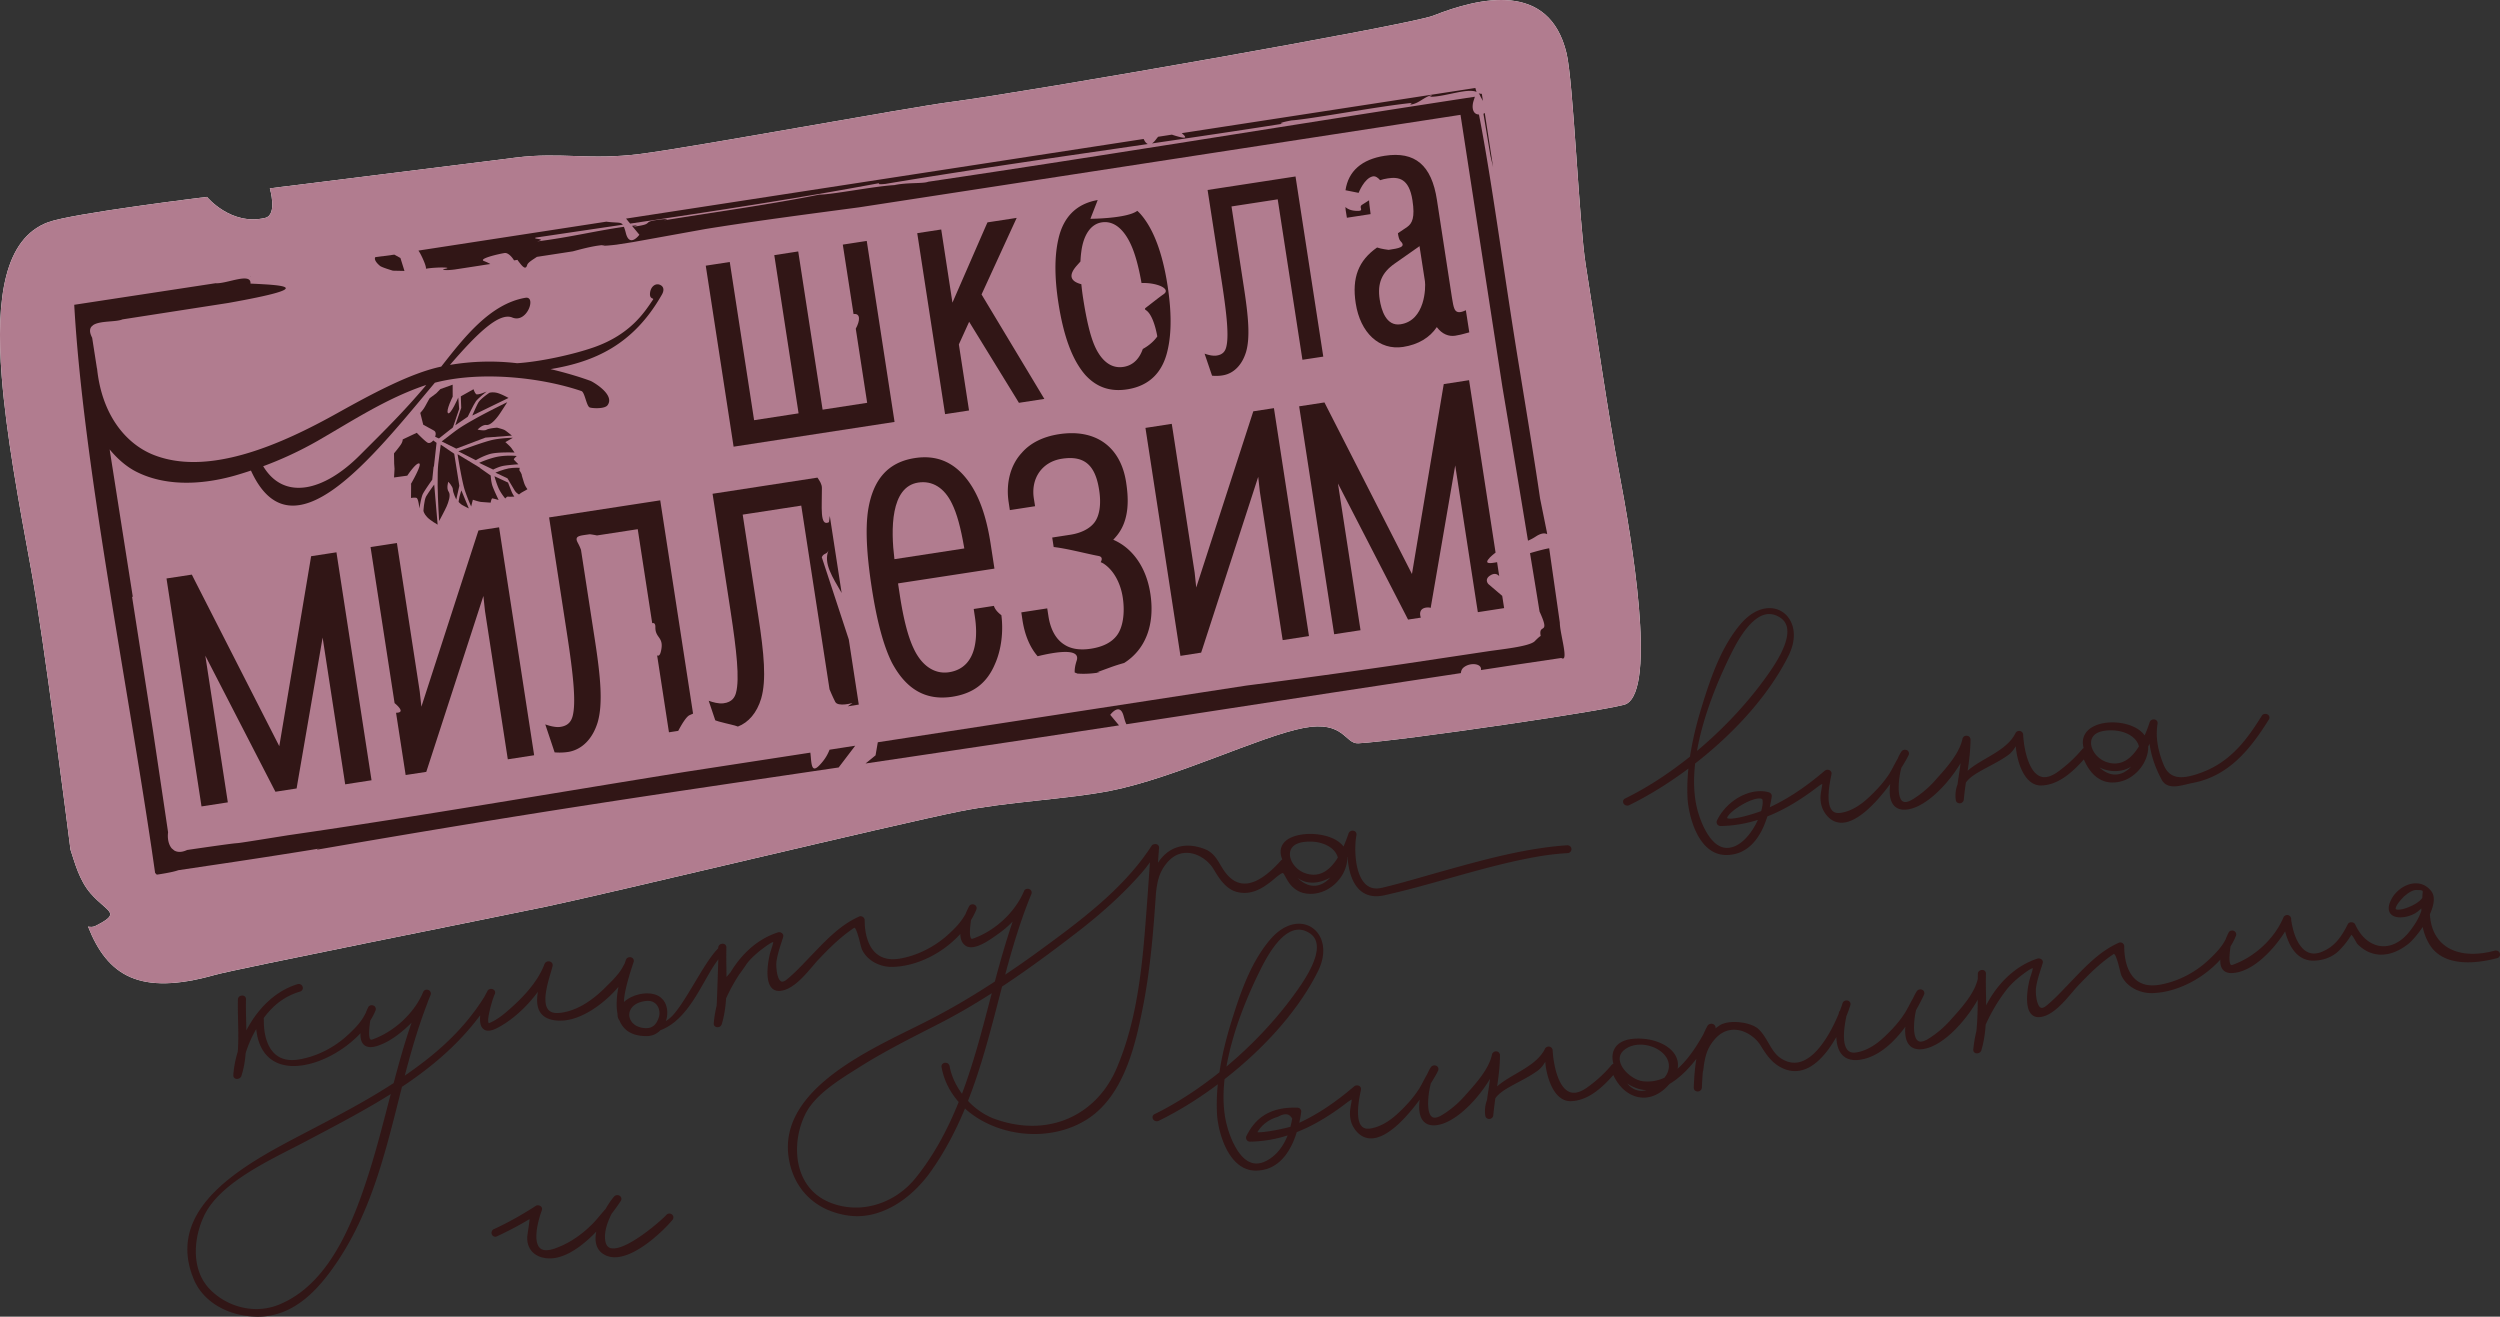 <svg xmlns="http://www.w3.org/2000/svg" width="300" height="158"><rect width="100%" height="100%" fill="#333333" stroke="none"/><path fill="#FFF" d="M195.15 84.477c3.668-1.927.672-19.795-.888-27.96-1.184-6.153-2.712-16.794-3.974-24.737-.804-5.076-1.485-21.982-2.301-25.386-2.074-8.676-10.428-6.716-16.01-4.508-2.764 1.099-48.57 9.14-57.96 10.361-5.152.674-31.102 5.46-37.17 6.227-6.147.783-9.468-.251-14.964.438-6.138.772-29.504 3.688-29.504 3.688s.956 3.187-.56 3.55c-4.098.983-6.982-2.52-6.982-2.52S8.601 25.606 5.756 26.677C.535 28.625-.523 35.739.205 45.169c.538 6.906 2.033 15.062 3.559 23.347 1.531 8.285 4.308 30.505 4.695 33.445.498 1.486 1.034 3.674 2.445 5.282 2.044 2.307 3.732 2.258.572 3.861-.299.151-.602.157-.909.084 2.319 5.893 6.182 8.358 15.209 5.805 2.599-.736 34.048-6.993 39.87-8.225 7.985-1.688 41.154-9.71 49.479-11.396 5.813-1.18 13.005-1.462 18.164-2.488 7.739-1.539 17.936-6.533 23.148-7.534 4.87-.923 4.944 1.938 6.563 1.846 5.193-.295 31.005-4.115 32.15-4.719z"/><path fill="#B17C8F" d="M195.15 84.478c3.668-1.928.672-19.798-.888-27.962-1.184-6.15-2.712-16.791-3.974-24.735-.804-5.076-1.485-21.983-2.301-25.387-2.074-8.676-10.428-6.716-16.01-4.508-2.764 1.099-48.57 9.14-57.96 10.361-5.152.674-31.102 5.46-37.17 6.227-6.147.783-9.468-.251-14.964.438-6.137.773-29.503 3.688-29.503 3.688s.956 3.186-.56 3.552c-4.098.982-6.982-2.522-6.982-2.522S8.601 25.608 5.756 26.677c-5.221 1.95-6.279 9.06-5.551 18.49.538 6.908 2.033 15.06 3.559 23.346 1.531 8.288 4.308 30.51 4.695 33.447.498 1.487 1.034 3.673 2.445 5.28 2.044 2.309 3.732 2.26.572 3.86-.299.151-.602.16-.909.09 2.319 5.891 6.182 8.355 15.209 5.798 2.599-.736 34.048-6.989 39.87-8.221 7.985-1.69 41.154-9.71 49.479-11.396 5.813-1.178 13.005-1.463 18.164-2.488 7.739-1.539 17.936-6.533 23.148-7.532 4.87-.929 4.944 1.939 6.563 1.848 5.193-.298 31.005-4.116 32.15-4.721z"/><path fill="#311616" d="M84.691 31.881l3.341 21.721 19.316-2.971-3.338-21.72-2.874.442 1.289 8.333c.86-.116.793.803.267 1.758l1.368 8.894-5.348.822-2.925-18.987-2.873.443 2.916 18.985-5.338.822-2.92-18.984-2.881.442zM110.068 27.98l3.341 21.718 2.875-.441-1.22-7.928 1.234-2.716 5.646 9.188.326.537 3.052-.469-.731-1.215-6.805-11.32 3.483-7.595.735-1.593-3.507.538-.213.477-3.991 9.157-1.346-8.78zM87.671 73.347c.715 4.679 1.103 8.136.648 9.798-.125.458-.417 1.128-1.53 1.254-.561.064-1.25-.126-1.745-.307l.791 2.35c.125.052.267.096.424.138 1.125.311 1.919.444 2.289.607 1.269-.485 2.28-1.644 2.792-3.358.644-2.216.346-5.395-.333-9.816l-1.883-12.258 7.027-1.081 3.397 22.069s0-.003.005-.007c0 0 .35.855.676 1.488.328.634 2.069.137 2.069.137s-.211.168-.571.4l1.327-.211-1.199-7.813-3.24-9.867c.226-.535.583-.289.806-.823-.641 1.574.505 3.239 1.577 5.111l-1.421-9.24c-.033.245-.053.478-.1.744-1.143.605-.827-1.908-.848-4.102 0-.472-.283-.874-.535-1.244l-12.587 1.938 2.164 14.093zM168.383 41.631c1.815-.281 3.201-1.131 4.034-2.379.64.866 1.46 1.146 2.192 1.035.503-.077.854-.177.89-.185l.816-.22-.413-2.658s-.617.328-.979.212c-.364-.109-.494-.449-.689-1.718l-1.804-11.741c-.638-4.162-2.629-5.843-6.252-5.286-2.779.426-4.379 1.851-4.718 4.137l1.574.315s.67-1.753 1.695-1.976c.319-.067.624.147.888.456.257-.089.553-.165.9-.216 1.305-.204 2.574-.02 2.979 2.633.32 2.073-.032 2.776-.644 3.203 0 0-.488.331-1.101.744.058.416.143.793.333.972.7.695-.273.845-1.442 1.024 0 0-.862-.095-1.39-.285-2.236 1.563-3.037 3.629-2.567 6.685.551 3.575 2.839 5.687 5.698 5.248z"/><path fill="#B17C8F" d="M167.371 31.624c.007 0 1.729-1.212 2.97-2.085l-.005-.028.035.013c-.017.006-.02.006-.03.015l.652 4.217c.105.719.037 4.704-2.921 5.157-1.754.271-2.319-1.747-2.509-2.976-.297-1.932.24-3.225 1.808-4.313z"/><path fill="#311616" d="M146.631 33.936c.566 3.698.871 6.434.508 7.745-.097.358-.325.896-1.209.993-.446.052-.995-.097-1.381-.237l.898 2.647c.334.032.83.044 1.337-.051 1.255-.224 2.267-1.222 2.746-2.811.506-1.751.272-4.266-.265-7.751l-1.486-9.697 5.546-.853 2.966 19.252 2.502-.379-3.331-21.617-10.551 1.621 1.72 11.138zM162.963 25.307c-.743.008-1.214-.188-1.514-.468.016.119.016.23.028.354l.15.937 2.846-.436-.116-.919a9.715 9.715 0 0 1-.068-.741c-.293.192-.599.383-.84.537-.464.296.288.724-.486.736zM154.987 14.45c2.545-.189 10.089-1.647 14.389-2.096.16-.019-.32.199-.037.188.925-.13 1.559-.909 2.398-1.102.136-.024.073.1-.235.166 1.692.089 4.519-1.083 5.675-.579.006-.027-.107-.315-.131-.471l-35.242 5.422c.523.436.69.712-.355.429a9.946 9.946 0 0 1-.821-.25l-1.656.256c-.091.114-.189.229-.304.384a1.706 1.706 0 0 1-.43.414c5.329-.781 10.608-1.561 15.755-2.374-.673.01-.167-.177.994-.387zM105.53 21.973c-.193.127-.047.174.715.096 10.302-1.726 20.998-3.25 31.499-4.785-.233-.091-.403-.369-.505-.608l-62.113 9.556.492.599c10.089-1.495 20.192-3.041 29.912-4.858zM177.444 11.188l.011.024c.093.092.21.381.21.381l.288.518-.133-.853a.845.845 0 0 1-.376-.07zM178.853 18.707l.321 1.353-1.002-6.504a.698.698 0 0 1-.16.095l.841 5.056zM122.591 54.366c-1.332 1.445-1.902 3.609-1.551 5.908l.142.939 3.028-.467-.15-.937c-.373-2.438 1.014-4.397 3.363-4.76 2.668-.411 4.013.716 4.475 3.756.26 1.66.064 3.029-.538 3.858-.564.767-1.606 1.302-2.914 1.505l-2.18.336.176 1.139c1.622.177 4.061.833 5.361 1.068.457.078.494.38.278.745.112.062.249.107.355.182 1.167.759 2.021 2.269 2.293 4.042.294 1.903.011 3.673-.729 4.604-.63.818-1.662 1.339-3.078 1.559-1.299.203-2.37.04-3.158-.463-1.03-.623-1.699-1.806-1.95-3.437l-.146-.938-3.11.479.14.941c.281 1.812.9 3.259 1.819 4.324 1.969-.485 5.194-1.065 4.687.521-.2.609-.259 1.063-.239 1.429.11.041.212.082.323.13a11.03 11.03 0 0 0 2.318-.089c.119-.02.221-.046.338-.069-.042-.097-1.137.305 1.316-.592a20.779 20.779 0 0 1 1.634-.52c2.549-1.605 3.727-4.57 3.145-8.343-.348-2.258-1.301-4.125-2.755-5.386a6.666 6.666 0 0 0-1.693-1.062c.141-.146.264-.288.372-.419 1.649-1.948 1.455-4.639 1.169-6.49-.662-4.279-3.68-6.432-8.065-5.755-1.92.295-3.469 1.079-4.476 2.262zM109.78 54.968c-3.196.491-5.024 2.541-5.611 6.278-.325 2.199-.185 5.226.44 9.282.626 4.055 1.425 6.994 2.415 8.98 1.729 3.248 4.099 4.583 7.254 4.102 2.525-.391 4.149-1.637 5.114-3.917.758-1.686 1.032-3.86.774-5.869-.514-.392-.794-.767-.895-1.119l-2.426.374.141.938c.282 1.814.532 6.089-3.11 6.651-1.734.262-3.28-.779-4.244-2.862-.672-1.416-1.209-3.497-1.649-6.359l-.218-1.438 11.568-1.775-.456-2.967c-.49-3.193-1.326-5.599-2.553-7.358-1.686-2.395-3.824-3.357-6.544-2.941z"/><path fill="#B17C8F" d="M107.332 67.101c-.443-3.582-.474-8.68 2.851-9.193 1.704-.261 3.14.633 4.047 2.509.598 1.205 1.061 2.891 1.487 5.396l-8.385 1.288z"/><path fill="#311616" d="M143.353 68.666c-.011-.039-2.594-16.87-2.594-16.87l-.148-.935-3.157.487 4.2 27.356 2.482-.387.184-.55 6.666-20.549.196 1.791c.008.04 2.592 16.867 2.592 16.867l.147.938 3.156-.484-4.206-27.352-2.476.38-.18.555-6.668 20.588-.194-1.835zM158.934 48.293l-3.036.465 4.202 27.351 3.163-.483-2.708-17.607 8.101 15.721.311.61 1.531-.232c-.19-.562-.078-1.094.625-1.206.25-.034.427-.018.558.041l2.947-17.104c.686 4.472 2.566 16.672 2.566 16.672l.147.94 3.155-.487-.229-1.469-1.661-1.415s-.566-.588.288-1.074c.438-.252.777-.147 1.011.122l-.253-1.678c-.213.047-.399.07-.568.093-.047.002-.095.012-.142.013-.043.002-.078.002-.119.002a.792.792 0 0 1-.226-.025h-.013c-.062-.022-.104-.057-.111-.109 0-.006-.004-.01-.004-.016-.007-.04.007-.093.039-.158.015-.018.024-.045.038-.064a.916.916 0 0 1 .124-.151c.04-.046.058-.078.104-.131.24-.239.476-.435.695-.6l-3.181-20.692-3.038.47-.115.674-3.701 22.113L159.243 48.9l-.309-.607z"/><path fill="#311616" d="M182.485 45.126c-1.809-10.782-3.418-23.278-5.011-31.384-.775-.02-.888-.896-.636-1.668.057-.177.105-.327.148-.467-22.215 3.392-43.91 6.992-65.604 10.202-.587.25-2.481.063-4.073.406-2.33.123-7.506 1.152-8.984 1.139-5.801 1.161-12.282 2.063-18.477 3.06-.557.077.927-.199-.28-.106-3.046.32-.641.522-3.568.898l.494-.185c-.224.021-.433.053-.65.079l.882 1.07s-1.15 1.574-1.612-.156a6.433 6.433 0 0 0-.245-.795c-3.398.481-6.588 1.281-10.422 1.75 1.33-.324-.666-.261-.149-.459 3.46-.513 6.948-1.031 10.44-1.545-.262-.357-.667-.19-1.983-.364l-22.53 3.467.011.054c.142.111.958 1.764.876 2.125 1.24-.214 3.639-.192 2.047.058.08.144.629.13 1.395.037l2.919-.448c.094-.015.61-.098 1.368-.212a4.932 4.932 0 0 0-.725-.341c-.84-.267 1.656-.855 2.438-.979.361-.054.833.381 1.131.885l.424-.066a.61.61 0 0 1 .027.071c.508.67.928 1.235 1.123.554.102-.337.735-.677 1.168-.982 2.323-.354 4.324-.664 4.324-.664 1.268-.342 2.658-.71 3.885-.772l-.467.103c.517.011 1.138-.052 1.808-.131l1.981-.309c2.798-.502 8.708-1.572 8.708-1.572 6.187-.994 12.379-1.794 18.414-2.598l72.181-11.101 5.019 32.609a4537.719 4537.719 0 0 1 3.078 18.493c.295-.124.599-.277.918-.488.65-.426 1.085-.456 1.387-.288l-.041-.265-.816-4.038c-.688-4.816-2.321-14.587-2.321-14.677z"/><path fill="#311616" d="M126.978 28.814c-.437 1.979-.437 4.506.026 7.5.626 4.061 1.683 6.906 3.24 8.687 1.348 1.474 2.982 2.033 5.012 1.722 2.657-.409 4.308-2.039 4.889-4.838.444-1.983.437-4.539-.033-7.588-.606-3.946-1.699-6.843-3.244-8.608a4.99 4.99 0 0 0-.394-.39c-1.238.938-5.626.957-5.626.957l.877-2.252c-2.575.448-4.172 2.063-4.747 4.81z"/><path fill="#B17C8F" d="M132.213 26.684c1.827-.283 2.941 1.482 3.443 2.557.541 1.132.98 2.736 1.327 4.724 1.803-.078 3.573.679 2.669 1.325-.578.4-1.396 1.059-2.247 1.709.01.06.014.112.02.167 1.035.534 1.45 3.205 1.45 3.205s-.535.855-1.737 1.503c-.343.985-1.012 1.953-2.334 2.155-1.943.299-3.009-1.498-3.474-2.596-.5-1.16-.949-3.032-1.345-5.576a27.493 27.493 0 0 1-.222-1.75c-1.087-.286-1.731-.891-.554-2.227.168-.187.311-.348.446-.502.015-.431.055-.836.107-1.212.267-2.026 1.158-3.285 2.451-3.482z"/><path fill="#311616" d="M57.125 47.29c-.179-.173-.302-.582-.302-.582l-1.528.854.052 1.384-.716 2.09 1.5-1.031s.71-1.482.977-1.853c.261-.364 1.297-1.171 1.297-1.171s-1.109.485-1.28.309z"/><path fill="#311616" d="M58.718 47.14s-1.066.717-1.319 1.171c-.257.455-.724 1.557-.724 1.557l4.348-2.114s-.906-.512-1.451-.626c-.551-.107-.854.012-.854.012zM60.318 55.92c.545-.117 1.892-.203 1.892-.203s-.462-.462-.537-.557c-.077-.093.34-.438.34-.438s-.832-.118-1.964.029c-1.135.143-2.553.788-2.553.788l1.685.81s.593-.314 1.137-.429zM58.726 54.498c.916-.284 3.022-.192 3.022-.192s-.188-.256-.365-.517c-.187-.263-.739-.732-.739-.732l.902-.521s-1.142.003-2.259.213C58.161 52.954 55 54.158 55 54.158l2.103 1.069c.001.001.71-.444 1.623-.729zM48.323 52.733s.023.25-.227.624c-.249.375-.816 1.049-.816 1.049l.019 1.224.045.634-.059 1.032 1.589-.217s1.037-1.573 1.428-1.465c.34.09-.68 1.915-.951 2.392l-.021.008.004.023c-.021.045-.051.08-.051.08l.051-.022-.012 1.663s.415-.083.653-.012c.241.067.352 1.271.352 1.271s.205-1.292.394-1.701c.189-.41 1.149-1.755 1.149-1.755l.16-1.547.043-.047.313-2.827-.397-.291s-.35.458-.69.265c-.337-.196-1.29-1.178-1.29-1.178l-1.686.797zM60.632 59.821s.208-.261.333-.229c.13.035.759 0 .759 0s-.205-.257-.373-.696a55.66 55.66 0 0 1-.386-.988l-1.63-.76s.262.981.554 1.563c.289.584.743 1.11.743 1.11zM185.902 65.792c-.565.095-1.401.322-2.3.585.382 2.335.772 4.675 1.144 7.011 1.373 2.975-.177 1.308.138 2.935 0 0-.077-.028-.716.623-.646.65-4.12.978-5.715 1.225l-9.96 1.494c-6.277.916-12.588 1.788-18.946 2.607l-44.21 6.799-.271 1.57-1.201.978c3.7-.548 7.671-1.138 11.999-1.789 6.133-.908 12.27-1.848 18.417-2.784l-1.054-1.265s1.153-1.576 1.608.146c.139.506.228.8.338.983 8.267-1.262 16.519-2.537 24.766-3.803l15.367-2.333c.021-.261.114-.495.319-.668.799-.668 2.25-.483 2.089.303l4.175-.638 5.464-.813c.978.616-.184-2.965-.174-4.238l-1.277-8.928zM41.422 94.121l3.162-.49-4.211-27.354-3.04.468-.111.679-3.708 22.118L23.325 69.56l-.305-.607-3.04.463 4.201 27.354 3.159-.487-2.703-17.602 8.099 15.721.315.607 2.542-.394.114-.675 3.007-17.432c.687 4.474 2.565 16.673 2.565 16.673l.143.94z"/><path fill="#311616" d="M61.428 52.274s-.68-.564-.886-.673c-.213-.111-.895-.281-.895-.281s-.953.071-1.256.243c-.307.182-1.078-.012-1.078-.012s.552-.607 1.051-.553c.501.059 1.119-.681 1.422-1.085.303-.403 1.082-1.648 1.082-1.648s-2.238 1.085-3.832 1.976c-2.257 1.271-2.197 1.353-4.033 2.731l1.749.866 3.499-1.324 3.177-.24zM59.074 58.252c-.16-.523-.189-1.188-.189-1.188l-1.304-.913a.196.196 0 0 0-.009-.034l-2.665-1.613s.527 3.347.902 4.424c.368 1.076.732 1.85.732 1.85l.201-.813s.695.244 1.005.271c.317.024 1.132.082 1.132.082s.091-.528.205-.513c.119.014.75.192.75.192s-.589-1.225-.76-1.745zM78.856 78.644l1.418 9.232 1.114-.172c.365-.696.941-1.686 1.35-1.879.161-.071.304-.137.429-.189l-3.939-25.595-13.336 2.049 2.167 14.085c.716 4.682 1.102 8.145.645 9.805-.135.452-.422 1.128-1.532 1.255-.563.06-1.252-.134-1.739-.307l1.121 3.355a6.842 6.842 0 0 0 1.689-.06c1.605-.292 2.871-1.551 3.482-3.561.637-2.217.35-5.393-.33-9.813l-1.676-10.872a6.443 6.443 0 0 0-.387-.85c-.466-.861.272-.839 1.441-1.019 0 0 .431.052.863.146l4.893-.752 1.736 11.28c.223-.056.388.045.38.476-.021 1.389 1.098 1.129.659 2.931-.11.448-.262.553-.448.455zM47.151 32.482l1.385.029-.484-1.55-.73-.405-2.283.302s-.304.324.564 1.051c.229.19 1.548.573 1.548.573zM60.792 90.179l.145.938 3.161-.487-4.208-27.353-2.476.382-.182.555-6.665 20.589-.201-1.835c-.004-.043-2.593-16.869-2.593-16.869l-.143-.936-3.164.486 2.885 18.728c.147.114.305.258.489.463.451.525.208.682-.314.693l1.152 7.469 2.476-.378.181-.556 6.672-20.552.191 1.795 2.594 16.868z"/><path fill="#311616" d="M98.298 91.868c-.995 1.02-.913-.415-1.055-1.552l-14.918 2.295c-15.992 2.565-32.131 5.364-47.733 7.616-10.851 1.739-1.422.203-12.136 1.771-.653.304-1.168.285-1.546.06l-.293-.243c-.39-.446-.542-1.182-.447-1.938l-.595-4.019-1.2-8.057-2.531-16.211.096.051a38671.11 38671.11 0 0 1-2.784-17.712c.936 1.134 1.995 2.045 3.108 2.63 3.218 1.671 7.424 1.776 11.918.512a47.65 47.65 0 0 0 1.933-.604c4.902 10.768 14.49-1.48 22.067-10.541 5.44-1.417 12.625-.68 17.589 1 .414.139.598 1.826 1.003 1.97.318.11 1.763.192 2.118-.252.994-1.288-1.828-2.873-2.039-2.942-.395-.145-.785-.275-1.178-.406a47.59 47.59 0 0 0-3.613-1.001c5.237-.868 9.927-2.888 13.365-8.942.053-.089.455-.779-.136-1.128-.565-.33-1.232.125-1.292.992-.05.731.508.52.367.731-.997 1.469-2.667 4.172-7.103 5.73-2.678.934-6.682 1.759-9.215 1.908a28.324 28.324 0 0 0-8.053.203c3.186-3.696 5.877-6.349 7.481-5.687 1.775.742 2.932-2.602 1.573-2.367-4.292.728-7.475 4.923-10.103 8.258-3.693.773-8.414 3.325-12.438 5.567-6.593 3.683-15.413 7.675-22.092 5.021-3.229-1.29-6.181-4.675-6.768-10.361 0-.008-.016-.006-.016-.014l-.573-3.677c-.338-.644-.311-1.061-.079-1.339l.201-.179c.818-.548 2.758-.345 3.513-.684L27.4 36.354c10.925-1.947 6.521-2.136 2.658-2.323.104-1.405-2.898.063-4.186-.045-6.775 1.036-10.532 1.606-16.964 2.589 1.049 18.612 6.15 44.135 9.31 65.438l.396 2.737.201.209s1.883-.265 2.573-.532l3.71-.554a898.757 898.757 0 0 0 13.58-2.104c-.835.151-.573.136-.608.187 26.945-4.66 39.81-6.487 62.574-9.861v-.004l1.981-2.604-3.077.478c-.201.501-.497 1.131-1.25 1.903z"/><path fill="#B17C8F" d="M38.098 52.912c4.215-2.425 8.211-5.068 12.865-6.656.06-.017.127-.027.185-.049-2.622 3.118-4.971 5.429-8.022 8.475-4.24 4.229-9.026 5.45-11.542 1.265a43.795 43.795 0 0 0 6.514-3.035z"/><path fill="#311616" d="M56.261 61.011l-.896-2.159s-.146.433-.222.736c-.076.309-.109.646-.109.646s.206.224.402.353c.2.128.825.424.825.424zM30.092 33.163l-.043.004c.016.016.031.037.054.051l-.011-.055zM50.814 61.304s.043.325.429.737c.373.408 1.273.919 1.273.919l-.41-4.815s-.705.968-.967 1.416c-.256.46-.325 1.743-.325 1.743zM54.317 46.161l-1.468.528-.504.514-.785.585s-.329.554-.531.951c-.201.399-.596.809-.596.809l.354 1.414s.979.528 1.309.722c.334.2.121.73.121.73l.451.204 1.684-1.329.747-2.213-.107-1.371s-.936 2.153-1.232 1.868c-.288-.282.563-1.971.563-1.971l-.006-1.441zM54.751 59.951l.369-1.655-.614-3.847-1.616-1.092c-.284 2.278-.386 2.265-.374 4.865.019 1.818.181 4.302.181 4.302s.698-1.294.898-1.752c.2-.466.543-1.369.24-1.773-.296-.408-.04-1.187-.04-1.187s.548.564.548.921c-.005.356.408 1.218.408 1.218zM61.025 56.21c-.635.12-1.578.506-1.578.506l1.445.679c.22.377.775 1.321.906 1.526.177.254.481.42.481.42s.218-.197.477-.33c.261-.125.535-.307.535-.307s-.229-.305-.338-.579c-.027-.074-.027-.025-.349-1.099l.035.007s-.16-.412-.255-.497c-.105-.075-.02-.401-.02-.401s-.691-.041-1.339.075z"/><g fill="#311616"><path d="M195.493 96.624c2.315-1.128 4.765-2.641 7.114-4.392a23.589 23.589 0 0 0-.104 3.522c.086 1.777 1.126 6.849 4.654 6.849h.001c2.294-.01 3.993-1.611 4.922-4.633 1.93-.756 3.878-1.896 5.951-3.483.359-.274.548-.377.642-.415a4.714 4.714 0 0 1-.083.578c-.061.336-.13.716-.132 1.093 0 .868.305 1.646.881 2.252.463.486 1.014.733 1.637.733 2.01 0 4.328-2.594 5.853-4.652-.127.932-.094 1.896.379 2.504.404.523 1.063.699 1.945.51 2.13-.452 4.627-3.016 6.119-5.512a80.665 80.665 0 0 1-.254 1.739l-.117.819a3.777 3.777 0 0 0-.209 1.842c.027.247.219.42.466.42a.495.495 0 0 0 .499-.455 35.19 35.19 0 0 1 .251-2.032c.414-.602 1.152-1.049 1.874-1.456.308-.172.617-.336.925-.5.773-.411 1.574-.836 2.313-1.375.406-.298.687-.729.875-1.027l.016.167c.101 1.263.837 4.54 3.011 4.54l.068-.001c2.039-.066 3.76-1.646 5.071-3.128.953 2.232 2.528 3.156 4.504 2.625 1.811-.482 3.27-2.39 3.221-4.19.055-.098.108-.2.163-.309l.013.099c.19 1.369.695 2.836 1.462 4.243.279.506.769.763 1.455.763.505 0 1.058-.135 1.546-.253.229-.056.447-.109.646-.145 4.413-.811 7.025-4.142 9.192-7.623a.433.433 0 0 0 .016-.447c-.166-.291-.683-.311-.857-.013-1.669 2.678-3.588 5.404-7.042 6.747-1.121.432-1.955.633-2.627.633-1.032.001-1.705-.474-2.119-1.494-.73-1.783-.975-3.434-.727-4.903a.465.465 0 0 0-.098-.383c-.226-.265-.726-.177-.847.174-.188.582-.39 1.117-.604 1.598-.768-1.078-2.418-1.566-3.851-1.566-1.493 0-2.708.491-3.249 1.313-.238.362-.445.947-.215 1.772a.438.438 0 0 0-.177.135 16.34 16.34 0 0 1-2.874 2.676c-.614.448-1.173.676-1.657.676-1.815 0-2.466-3.341-2.557-5.101-.006-.25-.22-.447-.487-.447a.466.466 0 0 0-.431.266c-.672 1.364-2.104 2.199-3.49 3.008-.822.479-1.608.938-2.251 1.498.18-1.229.339-2.488.343-3.759l-.031-.149-.083-.129a.43.43 0 0 0-.228-.139.298.298 0 0 0-.113-.023l-.104.007a.598.598 0 0 0-.217.079l-.064.06a.202.202 0 0 0-.023.038.35.35 0 0 0-.1.177c-.354 1.739-1.881 3.439-3.107 4.807l-.155.172a12.061 12.061 0 0 1-2.628 2.244c-.688.434-1.161.506-1.439.15-.554-.71-.284-2.77-.076-3.603.025-.105.049-.193.074-.283a17.59 17.59 0 0 0 .866-1.519.46.46 0 0 0-.03-.444c-.174-.266-.637-.267-.826.009-.145.199-.304.5-.467.884-.115.182-.274.481-.443.802-.174.329-.359.682-.518.938-.632.979-1.464 1.934-2.62 3.001-.736.68-1.893 1.533-3.223 1.737-.498.076-.847-.029-1.087-.326-.509-.631-.525-2.065-.042-4.296a.454.454 0 0 0-.091-.384c-.167-.201-.524-.218-.729-.036-2.287 1.951-4.393 3.35-6.586 4.369.091-.41.17-.839.236-1.28.017-.124.01-.423-.421-.531a3.53 3.53 0 0 0-.929-.118c-2.042 0-4.237 1.479-5.219 3.515a.463.463 0 0 0 .02.448.49.49 0 0 0 .427.222c1.52-.028 2.984-.27 4.462-.738-.533 1.182-1.475 2.555-2.669 3.115a2.459 2.459 0 0 1-1.032.249c-2.188 0-3.321-3.71-3.526-4.453-.445-1.626-.547-3.535-.304-5.677 5.044-3.923 9.027-8.528 11.226-12.978.785-1.593.824-3.168.106-4.322a2.79 2.79 0 0 0-2.415-1.343c-1.207 0-2.456.702-3.52 1.979-2.291 2.746-3.52 6.335-4.58 9.774-.666 2.136-1.149 4.178-1.438 6.069-2.602 2.079-5.217 3.766-7.772 5.015-.195.094-.293.283-.247.483.065.29.429.467.716.328zm17.654-22.764c.682.286 1.093.712 1.257 1.303.543 1.95-1.757 5.103-2.745 6.457-2.204 3.009-4.967 5.933-8.018 8.488.758-4.321 2.589-8.621 4.026-11.526.6-1.212 2.424-4.897 4.637-4.897.281 0 .564.058.843.175zm-2.016 21.953c.336 0 .36.135.372.2.055.298-.002.764-.16 1.319-.52.198-2.672.907-3.705.907-.305 0-.376-.063-.379-.063-.001-.003-.003-.024.014-.073.26-.749 2.688-2.29 3.858-2.29zm41.402-8.118c.261-.037.524-.057.785-.057 1.707 0 3.096.809 3.351 1.935-1.109 1.797-2.438 2.415-3.98 1.838-1.069-.403-1.856-1.493-1.754-2.431.075-.69.642-1.146 1.598-1.285zm2.21 4.727a3.12 3.12 0 0 0 1.019-.451c-.604.647-1.258.975-1.946.975-.649 0-1.313-.316-1.877-.854a4.128 4.128 0 0 0 2.804.33zM299.376 114.078c-.942.251-1.836.378-2.656.378-3.075 0-4.988-1.778-5.13-4.761.543-1.195.612-2.102.206-2.696l-.124-.163h-.004c-.467-.548-1.076-.837-1.77-.837-1.165 0-2.422.848-2.987 2.016-.312.644-.35 1.16-.114 1.536.219.35.646.534 1.237.534a3.76 3.76 0 0 0 1.746-.468c.293-.173.556-.39.785-.611l-.001.074-.003.228c-.261.782-.723 1.589-1.41 2.464-.899 1.145-2.008 1.775-3.12 1.775-1.397 0-2.67-.975-3.405-2.609-.154-.335-.719-.37-.889-.032-.775 1.546-1.602 2.7-3.108 3.309a2.542 2.542 0 0 1-.956.208c-1.789 0-2.56-2.581-2.737-4.126a.455.455 0 0 0-.111-.333c-.16-.186-.466-.22-.651-.066a.434.434 0 0 0-.166.207c-1.061 2.512-3.445 4.737-6.075 5.669-.119.042-.193.046-.246-.016-.277-.319-.099-1.636-.019-2.194.267-.434.477-.846.641-1.257a.459.459 0 0 0-.043-.438c-.19-.282-.663-.288-.838.044-.083.177-.215.456-.357.814-.489.978-1.339 1.827-2.185 2.601-1.631 1.491-3.756 2.532-5.83 2.854-1.227.196-2.214-.06-2.917-.766-1.079-1.083-1.234-2.89-1.23-3.87a.47.47 0 0 0-.662-.413c-2.183.976-3.825 2.682-5.414 4.331l-.145.15c-.234.24-.465.483-.696.727-.757.796-1.54 1.618-2.405 2.325-.221.185-.417.281-.567.281-.064 0-.163-.015-.274-.143-.412-.473-.487-1.806-.427-2.247.107-.796.368-1.606.621-2.391l.186-.582a.431.431 0 0 0-.07-.384.529.529 0 0 0-.549-.173c-2.532.819-4.736 2.839-6.17 5.616-.002-.46-.01-.919-.017-1.369a56.818 56.818 0 0 1-.008-2.436.424.424 0 0 0-.116-.315c-.241-.254-.849-.118-.854.334-.004.104-.004.212-.004.319 0 .102 0 .204.002.262-.369 1.738-1.905 3.445-3.139 4.815l-.109.121a12.179 12.179 0 0 1-2.626 2.244c-.695.438-1.173.506-1.452.145-.551-.709-.291-2.717-.081-3.563.339-.597.657-1.211.949-1.833a.46.46 0 0 0-.029-.44c-.176-.269-.632-.27-.824.005-.132.185-.284.468-.464.862-.106.169-.253.444-.411.745a16.06 16.06 0 0 1-.56 1.007c-.633.994-1.463 1.95-2.613 3.01-.732.677-1.887 1.528-3.227 1.736-.491.074-.841-.032-1.08-.327-.347-.429-.644-1.482-.104-4.029a16.88 16.88 0 0 0 .472-1.313.422.422 0 0 0-.06-.383.487.487 0 0 0-.396-.188.5.5 0 0 0-.485.349c-.073.25-.183.552-.305.873a.421.421 0 0 0-.12.203l-.02.099a.423.423 0 0 0-.01.065c-.56 1.38-2.598 5.884-5.321 5.884-.516 0-1.041-.164-1.561-.486-.713-.447-1.123-1.153-1.558-1.901-.324-.558-.659-1.135-1.132-1.6-.636-.621-1.938-.899-2.946-.899-.749 0-1.384.148-1.79.42a8.251 8.251 0 0 0-.48.351.427.427 0 0 0-.051-.325.514.514 0 0 0-.434-.236c-.05 0-.099.008-.087.012a.462.462 0 0 0-.379.232 9.911 9.911 0 0 0-.494 1.005c-1.028 1.852-2.051 3.222-3.105 4.157a2.318 2.318 0 0 0-.301-1.684c-.709-1.163-2.479-1.944-4.403-1.944-.335 0-.665.025-.981.074-.889.145-1.534.533-1.867 1.125-.282.501-.335 1.13-.153 1.817l-.053.036a.397.397 0 0 0-.146.102 15.37 15.37 0 0 1-2.885 2.672c-.614.45-1.172.679-1.656.679-1.811 0-2.456-3.338-2.545-5.112a.481.481 0 0 0-.491-.433.47.47 0 0 0-.427.265c-.671 1.362-2.104 2.197-3.488 3.006-.822.48-1.611.94-2.254 1.502.179-1.227.337-2.483.341-3.757a.336.336 0 0 0-.059-.192l-.07-.109a.534.534 0 0 0-.232-.126c-.026-.006-.06-.014-.101-.014l-.08.005a.467.467 0 0 0-.253.106l.001.001-.066.072a.302.302 0 0 0-.096.177c-.352 1.727-1.872 3.424-3.095 4.787l-.17.19a11.89 11.89 0 0 1-2.634 2.241c-.688.436-1.165.51-1.442.149-.555-.713-.28-2.769-.07-3.598.028-.111.049-.199.068-.288.387-.612.708-1.173.863-1.506a.457.457 0 0 0-.021-.447c-.171-.269-.635-.276-.831.006-.145.207-.31.521-.46.874-.112.177-.267.467-.432.777-.179.337-.371.7-.535.963-.642.999-1.495 1.981-2.612 3.006-.743.683-1.907 1.539-3.235 1.744-.495.073-.841-.032-1.079-.326-.76-.938-.231-3.429-.046-4.305a.44.44 0 0 0-.084-.376c-.162-.2-.51-.229-.728-.051-2.293 1.959-4.399 3.358-6.589 4.373.096-.417.175-.85.234-1.272a.481.481 0 0 0-.11-.384.489.489 0 0 0-.369-.161h-.001c-2.958-.09-4.912.979-6.096 3.413a.472.472 0 0 0 .458.667 15.566 15.566 0 0 0 4.492-.753c-.451 1.136-1.265 2.454-2.708 3.127a2.455 2.455 0 0 1-1.031.249c-2.204 0-3.319-3.711-3.521-4.456-.445-1.613-.549-3.521-.311-5.669 5.042-3.919 9.026-8.527 11.226-12.985.786-1.593.826-3.169.108-4.323a2.788 2.788 0 0 0-2.413-1.342c-1.205 0-2.454.702-3.515 1.977-2.282 2.725-3.52 6.327-4.591 9.784-.68 2.197-1.148 4.184-1.432 6.068-2.596 2.07-5.211 3.757-7.776 5.015-.193.097-.287.287-.24.483.068.29.414.47.721.326 2.382-1.164 4.769-2.638 7.102-4.386a23.19 23.19 0 0 0-.098 3.519c.109 2.231 1.387 6.839 4.637 6.839h.008c2.295 0 3.996-1.597 4.926-4.618 1.919-.751 3.872-1.896 5.965-3.495.353-.271.54-.373.634-.412a4.661 4.661 0 0 1-.083.574c-.062.338-.131.721-.132 1.101 0 .876.296 1.634.88 2.252.464.487 1.016.734 1.639.734 2.023 0 4.333-2.591 5.851-4.651-.127.932-.093 1.896.379 2.503.404.522 1.059.698 1.941.509 2.136-.461 4.632-3.021 6.12-5.509a87.32 87.32 0 0 1-.264 1.819l-.107.744a3.724 3.724 0 0 0-.202 1.834.465.465 0 0 0 .469.418.487.487 0 0 0 .494-.45c.058-.602.137-1.249.248-2.032.421-.608 1.155-1.052 1.875-1.455.334-.189.668-.367 1.001-.544.75-.399 1.526-.812 2.235-1.336.407-.301.688-.732.878-1.03.005.05.011.106.016.171.106 1.264.854 4.542 3.013 4.542l.066-.001c2.051-.063 3.768-1.648 5.072-3.137.773 1.683 2.141 2.712 3.641 2.712 1.11 0 2.181-.568 3.101-1.644 1.079-.629 2.16-1.637 3.223-3.005-.197 1.164-.268 2.333-.312 3.445a.444.444 0 0 0 .12.328.468.468 0 0 0 .342.138c.279 0 .499-.2.511-.466.033-.728.067-1.34.123-1.938l.041-.123c.182-1.506.376-2.58 1.387-3.748.654-.752 1.429-1.134 2.302-1.134 1.396 0 2.638.981 3.199 1.894.719 1.17 1.417 2.186 2.695 2.751.472.211.952.317 1.427.317 2.114 0 3.804-2.048 4.96-4.085.04.954.274 1.669.701 2.133.492.536 1.228.733 2.183.586 2.246-.348 4.1-2.186 5.399-3.953-.067.795.008 1.612.436 2.145.406.507 1.06.675 1.93.488 2.366-.501 4.966-3.471 6.32-5.875-.006 1.27-.032 2.554-.162 3.787a14.502 14.502 0 0 0-.371 2.191.414.414 0 0 0 .106.323c.227.248.743.132.854-.207.274-.907.447-1.922.526-3.103a20.671 20.671 0 0 1 2.444-4.119c.528-.691 1.239-1.355 2.238-2.091.592-.431.858-.543.97-.57-.003.176-.134.581-.215.835-.063.195-.127.396-.174.576-.008.027-.742 2.854.122 4.001.23.305.559.466.951.466l.064-.001c1.515-.069 2.95-1.759 3.999-2.992.266-.313.508-.599.721-.82 1.261-1.321 2.625-2.7 4.263-3.774.245.031.573 1.349.681 1.781.098.391.174.698.257.876.592 1.226 2.023 2.048 3.608 2.048 2.867-.051 6.07-1.636 8.227-4.017-.024.515.072.905.292 1.182.224.282.561.426 1.003.428 2.531-.004 5.164-2.869 6.486-5.002.397 1.578 1.344 3.623 3.565 3.511 1.192-.067 2.208-.496 2.935-1.238a10.007 10.007 0 0 0 1.451-1.868c.159.128.424.61.518.779.107.195.157.284.211.338 1.682 1.707 3.945 1.689 6.112-.03.425-.342 1.104-1.108 1.718-2.023.141.703.374 1.332.72 1.94.852 1.527 2.442 2.302 4.726 2.302h.001c1.049 0 2.252-.174 3.471-.5a.437.437 0 0 0 .354-.481.495.495 0 0 0-.624-.419zm-9.941-5.39l-.004-.005-.17.077c-.418.192-.849.329-1.186.377-.33.052-.56.004-.586-.055-.005-.012-.116-.295.731-1.229a3.44 3.44 0 0 1 .536-.495l.075-.057.005-.024.083-.048c.529-.39.897-.433 1.03-.433l.112.009.072-.001c.443 0 .547.076.568.1.04.045.023.2.007.352a3.408 3.408 0 0 0-.024.405c.003.188-.419.603-1.239 1.02a.03.03 0 0 0-.01.007zm-94.173 21.323c.034.023.069.047.104.069.703.453 1.44.7 2.194.738-.96.272-1.753-.14-2.298-.807zm4.705-3.118c.381.613.4 1.303.059 1.991-.075.146-.178.286-.286.435l-.004.005a4.708 4.708 0 0 1-2.666.413c-.987-.142-2.362-1.176-2.655-2.296-.154-.594.033-1.098.557-1.498.502-.383 1.15-.585 1.876-.585 1.276-.001 2.559.63 3.119 1.535zm-45.114 8.32c-.521.161-2.769.659-3.782.659a2.13 2.13 0 0 1-.188-.008c.553-.909 1.367-1.524 2.467-1.849.362-.2.676-.302.934-.302.212 0 .518.057.779.526a12.52 12.52 0 0 1-.21.974zm1.833-23.48c.682.288 1.093.715 1.257 1.306.539 1.942-1.749 5.086-2.748 6.46-2.22 3.025-4.983 5.949-8.021 8.49.752-4.331 2.585-8.627 4.025-11.526.603-1.213 2.435-4.903 4.65-4.903.279 0 .561.058.837.173zM79.961 145.791c-.352.43-4.357 4.021-6.371 4.021-.364 0-.862-.105-.971-1.024-.105-.869.149-1.878.775-3.135a25.6 25.6 0 0 0 1.106-1.549.431.431 0 0 0 .017-.447c-.148-.268-.583-.331-.803-.093-.321.355-.712.92-1.044 1.507-.307.344-.647.748-.898 1.045-.161.19-.283.336-.333.39-1.447 1.571-3.14 2.721-4.894 3.325-.928.313-1.561.249-1.886-.221-.652-.938-.078-3.197.365-4.388a.418.418 0 0 0-.051-.386c-.146-.206-.5-.259-.677-.129-1.768 1.136-3.364 2.021-5.023 2.786a.484.484 0 0 0-.278.555.447.447 0 0 0 .634.313 42.794 42.794 0 0 0 3.921-2.069 20.01 20.01 0 0 1-.158 1.229c-.06.402-.111.749-.122.95-.047 1.167.583 2.062 1.687 2.392.322.098.662.146 1.008.146 1.989 0 4.035-1.603 5.585-3.207-.223 1.142-.003 2.009.652 2.539.436.353.963.531 1.567.531 2.717 0 6.157-3.539 6.928-4.485a.449.449 0 0 0 .067-.489c-.139-.297-.585-.374-.803-.107z"/><path d="M140.089 103.476c.653-.752 1.428-1.133 2.301-1.133 1.396 0 2.636.977 3.195 1.884l.069.114c.593.979 1.404 2.321 2.726 2.68.318.086.641.13.956.13 1.453 0 2.652-.905 3.662-1.754.205-.173.749-.632.938-.632.069 0 .19.221.307.435.114.209.256.468.461.762.391.559 1.03 1.021 1.631 1.179.313.081.634.122.954.122 2.225 0 4.275-1.961 4.39-4.208 0-.058-.005-.11-.011-.163l.034-.063c.257 3.514 1.821 5.182 4.418 4.606 2.625-.587 5.247-1.325 7.781-2.039 3.488-.981 7.094-1.997 10.745-2.626a32.325 32.325 0 0 1 3.475-.396.472.472 0 0 0 .453-.489c-.008-.258-.208-.452-.502-.452h-.003c-4.998.338-9.934 1.711-14.706 3.039l-.812.227c-.533.149-1.064.302-1.597.454-1.663.477-3.384.969-5.094 1.376-.92.223-1.642.015-2.185-.635-1.089-1.299-1.184-4.104-.903-5.682a.453.453 0 0 0-.096-.378c-.222-.266-.729-.177-.848.172a17.718 17.718 0 0 1-.605 1.579c-.827-1.108-2.604-1.515-3.989-1.515-1.027 0-1.974.214-2.597.585-.921.548-1.191 1.435-.765 2.485a.457.457 0 0 0-.144.105c-2.861 3.2-5.141 3.674-6.826 1.26a10.442 10.442 0 0 1-.456-.727c-.438-.738-.89-1.501-1.861-1.883-2.354-.915-4.371-.296-5.628 1.637.04-.597.083-1.193.13-1.79a.42.42 0 0 0-.11-.323c-.198-.212-.632-.162-.792.084-3.382 5.23-8.695 9.11-13.834 12.861l-.089.065c-1.131.82-2.326 1.651-3.638 2.53.839-3.13 1.809-6.439 3.135-9.657a.452.452 0 0 0-.029-.438c-.188-.292-.699-.282-.84.048-1.059 2.535-3.456 4.776-6.108 5.712-.118.044-.189.046-.241-.014-.272-.313-.103-1.598-.02-2.2.254-.414.468-.835.634-1.249a.457.457 0 0 0-.035-.439c-.187-.283-.665-.276-.83.04-.125.246-.29.584-.445.952-.537.989-1.404 1.836-2.101 2.464-1.64 1.486-3.766 2.531-5.832 2.866-1.226.196-2.216-.067-2.92-.773-1.081-1.085-1.235-2.89-1.231-3.88-.012-.304-.389-.535-.66-.409-2.182.977-3.822 2.68-5.408 4.327l-.153.159c-.222.229-.441.458-.66.688-.769.808-1.563 1.643-2.439 2.363-.221.183-.417.279-.568.279-.065 0-.166-.016-.279-.146-.418-.482-.477-1.856-.42-2.246.104-.781.362-1.584.613-2.36.065-.202.131-.404.194-.609a.431.431 0 0 0-.071-.383.527.527 0 0 0-.552-.169c-2.88.927-4.692 3.124-5.684 4.774-.159.194-.323.385-.493.575-.003-.325-.008-.65-.012-.974a62.968 62.968 0 0 1-.003-2.569.435.435 0 0 0-.121-.318c-.241-.245-.831-.121-.852.325l-.013.109c-.869.862-1.818 2.447-2.822 4.122-.887 1.48-1.804 3.012-2.607 3.895a4.343 4.343 0 0 1-.843.702c.226-.669.226-1.403-.021-2.005a2.024 2.024 0 0 0-1.436-1.223c-1.215-.286-2.689.137-3.578.938.039-1.034.354-2.15.617-3.079l.067-.238c.019-.072.219-.687.36-1.118l.119-.366a.418.418 0 0 0-.053-.383.49.49 0 0 0-.4-.191.486.486 0 0 0-.477.33l-.021.062c-.045.125-.09.255-.132.391-.039.06-.08.132-.127.219l-.046.083c-.427.846-1.174 1.591-1.897 2.311l-.219.219c-1.842 1.827-3.602 2.827-5.383 3.058-.75.099-1.24-.039-1.524-.419-.694-.929-.05-3.102.334-4.4.096-.322.176-.596.22-.79a.44.44 0 0 0-.066-.359.479.479 0 0 0-.333-.2l-.076-.005a.507.507 0 0 0-.495.328c-.868 2.309-2.839 4.223-4.246 5.461-.65.575-1.433 1.214-2.318 1.591a.342.342 0 0 1-.12.031c-.325-.263.457-2.959.705-3.446a.438.438 0 0 0-.003-.44c-.175-.293-.689-.3-.861.027-.057.114-.36.678-.395.739-2.709 4.325-6.29 7.195-9.527 9.423.699-2.676 1.561-5.726 2.691-8.644.099-.305.223-.6.315-.819l.083-.199a.467.467 0 0 0-.042-.444c-.197-.294-.701-.274-.833.054-1.05 2.524-3.446 4.768-6.104 5.713-.119.04-.191.043-.244-.018-.275-.316-.1-1.627-.013-2.243.277-.439.479-.825.63-1.205a.456.456 0 0 0-.036-.437c-.189-.288-.678-.278-.833.031-.107.207-.213.464-.335.762l-.036.058c-.492.995-1.336 1.839-2.176 2.603-1.636 1.492-3.76 2.534-5.829 2.857-1.232.199-2.221-.063-2.925-.77-1.08-1.084-1.234-2.888-1.229-3.868a2.07 2.07 0 0 0-.005-.138c-.003-.051-.007-.11-.007-.202 1.202-1.634 2.588-2.645 4.357-3.179a.45.45 0 0 0 .331-.504.491.491 0 0 0-.619-.387c-2.5.751-4.7 2.749-6.156 5.554-.005-.404-.015-.806-.024-1.201-.021-.886-.041-1.724-.017-2.54a.436.436 0 0 0-.121-.318c-.242-.248-.833-.122-.851.334-.021.809-.001 1.63.019 2.498.03 1.268.061 2.578-.036 3.784a12.556 12.556 0 0 0-.529 2.746l-.002.065a.432.432 0 0 0 .114.327c.227.238.731.118.838-.198.275-.815.45-1.737.525-2.766.304-.997.739-1.984 1.271-2.893.281 2.83 1.888 4.435 4.493 4.435 2.614 0 5.864-1.622 8.023-3.943-.032.563.067.99.296 1.276.356.446.985.521 1.869.206 1.546-.548 2.915-1.698 3.952-2.729l-.135.404c-.779 2.284-1.426 4.633-2.008 6.835-3.237 2.108-6.673 3.902-10.308 5.802l-.76.397c-6.589 3.457-16.546 8.682-12.909 17.364 1.134 2.712 4.155 4.464 7.697 4.464h.025c4.544-.006 7.541-3.649 9.643-6.822 3.843-5.818 5.54-12.554 7.182-19.067l.427-1.688c4.027-2.677 7.042-5.432 9.395-8.597-.065.596-.028 1.168.241 1.518.329.429.913.46 1.718.057 1.763-.888 3.582-2.509 4.955-4.382-.163.999-.138 1.925.37 2.583.448.582 1.232.877 2.33.877l.096-.001c2.358-.039 5.078-1.948 6.873-4.048-.242 1.278-.28 2.36-.112 3.226-.015.308.078.606.242.818.512 1.234 1.59 1.859 3.205 1.859h.079a2.244 2.244 0 0 0 1.615-.699c2.522-.952 4.022-3.597 5.347-5.932.546-.963 1.069-1.885 1.607-2.57l-.051 1.557c-.05 1.579-.12 3.74-.15 4.006a14.15 14.15 0 0 0-.345 2.101.41.41 0 0 0 .1.324.468.468 0 0 0 .353.147.512.512 0 0 0 .501-.344c.278-.903.451-1.923.528-3.116.418-.937.948-1.905 1.566-2.863.303-.396.6-.815.88-1.246l.043-.067c.534-.675 1.236-1.318 2.203-2.018.584-.429.85-.544.962-.573-.005.178-.136.578-.218.831-.064.196-.129.397-.178.582-.007.028-.735 2.862.134 4.004.228.299.551.456.936.456l.067-.001c1.518-.066 2.954-1.752 4.002-2.983.269-.315.513-.603.728-.826 1.178-1.242 2.573-2.659 4.259-3.773.158 0 .388.598.682 1.775.097.391.174.698.258.874.59 1.226 2.011 2.049 3.535 2.049l.069-.001c2.885-.049 6.014-1.578 8.183-3.954-.004.608.181 1.058.559 1.362.196.156.443.235.733.235 1.009 0 2.347-.957 3.065-1.472l.207-.147c.582-.403 1.141-.88 1.711-1.462-.856 2.52-1.553 5.021-2.134 7.193-2.87 1.876-5.455 3.384-8.128 4.743-.626.32-1.304.655-2.018 1.008-6.461 3.19-16.225 8.013-14.49 15.969.76 3.467 3.281 5.779 6.917 6.346.399.062.805.094 1.206.094 3.157 0 6.471-2.027 8.864-5.422 1.556-2.207 2.887-4.662 4.063-7.495 2.111 1.92 5.191 3.057 8.322 3.057 2.337 0 4.538-.617 6.364-1.785 4.518-2.888 5.829-9.341 6.613-13.196.944-4.658 1.319-9.476 1.622-13.995.176-1.402.375-2.482 1.37-3.629zm-16.211 31.618c-1.459 0-2.96-.271-4.46-.803-1.199-.431-2.322-1.184-3.259-2.183 1.54-3.922 2.617-8.064 3.66-12.073l.431-1.651c3.498-2.302 6.772-4.783 9.239-6.693 3.024-2.351 5.491-4.635 7.542-6.987.318-.375.661-.81.958-1.218l-.083 1.217c-.087 1.273-.173 2.544-.275 3.862-.49 6.623-.996 13.473-3.649 19.663-1.851 4.299-5.628 6.866-10.104 6.866zm-9.929-7.172a.494.494 0 0 0-.5-.391.486.486 0 0 0-.372.162.43.43 0 0 0-.091.353c.273 1.54.964 2.95 2.056 4.194-1.451 3.622-3.143 6.605-5.168 9.118-1.787 2.223-4.464 3.55-7.163 3.55a8.277 8.277 0 0 1-3.2-.642c-1.594-.663-2.762-1.87-3.376-3.489-.794-2.094-.612-4.785.476-7.024 1.111-2.299 3.885-4.043 6.114-5.443l.496-.313c2.712-1.704 5.644-3.202 8.479-4.65l.749-.383c2.098-1.063 4.25-2.301 6.563-3.777l-.117.437-.08.31c-.977 3.75-1.984 7.623-3.377 11.317-.774-1.046-1.286-2.188-1.489-3.329zm43.729-21.629c-.686 0-1.382-.351-1.962-.935.146.102.287.185.414.248.966.48 2.171.397 3.347-.217.057-.029.113-.061.168-.095-.61.664-1.27.999-1.967.999zm-1.13-1.538c-1.064-.396-1.849-1.481-1.748-2.419.074-.695.643-1.153 1.6-1.291.261-.037.524-.056.784-.056 1.701 0 3.09.807 3.351 1.931-1.118 1.801-2.44 2.412-3.987 1.835zm-79.463 18.582c-1.105-.183-1.591-.957-1.575-1.6.017-.645.549-1.454 1.997-1.618.083-.01.162-.015.238-.015.463 0 .84.179 1.091.518.283.381.378.949.237 1.412-.367 1.203-1.054 1.342-1.539 1.342-.16 0-.314-.018-.449-.039zm-52.577 22.518c1.711-3.533 6.623-6.042 10.569-8.058.598-.306 1.171-.599 1.703-.88l.89-.471c3.233-1.709 6.298-3.328 9.219-5.162l-.311 1.192c-.675 2.606-1.374 5.302-2.192 7.917-2.069 6.627-4.979 13.728-10.881 16.151a7.177 7.177 0 0 1-2.75.543c-2.087 0-4.192-.911-5.631-2.438-2.216-2.349-1.906-6.111-.616-8.794z"/></g></svg>